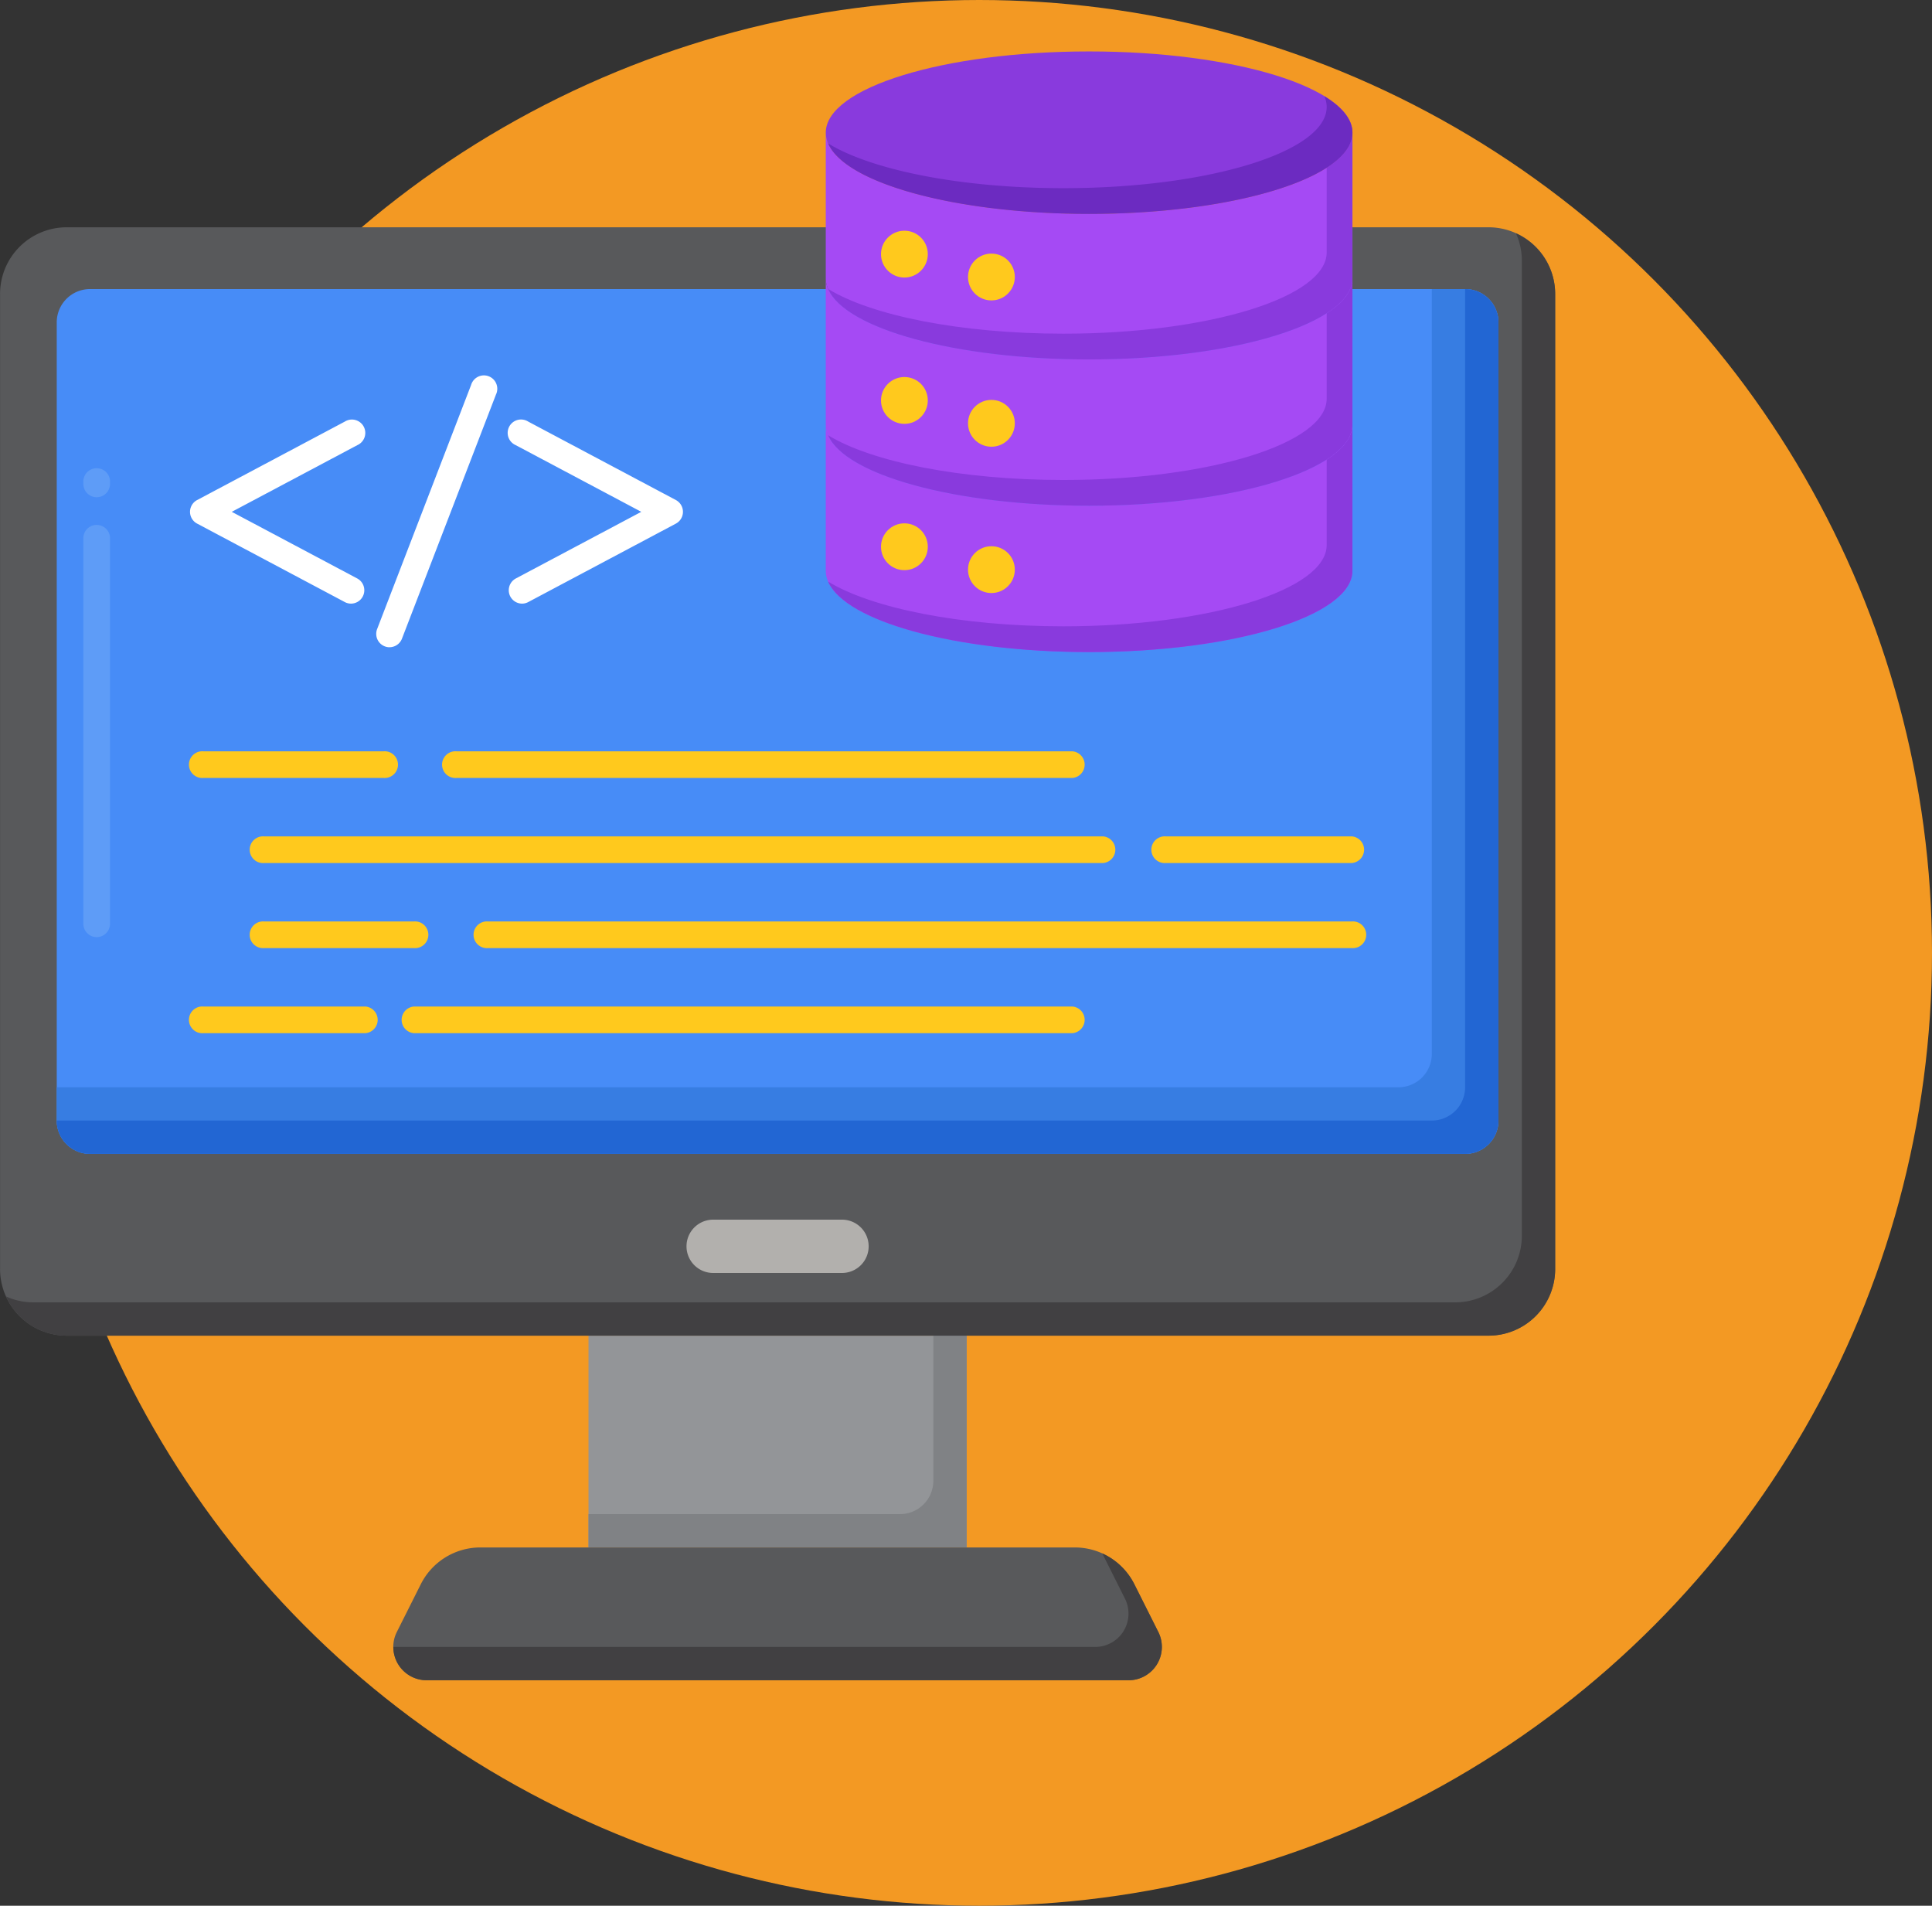 <svg xmlns="http://www.w3.org/2000/svg" width="187.867" height="185.285" viewBox="0 0 187.867 185.285">
  <rect x="0" y="0" width="187.867" height="185.285" fill="#333333" stroke="none"/>
  <g id="Group_42972" data-name="Group 42972" transform="translate(-1415.776 -1372.338)">
    <circle id="Ellipse_445" data-name="Ellipse 445" cx="92.643" cy="92.643" r="92.643" transform="translate(1418.357 1372.338)" fill="#f39923"/>
    <g id="svgexport-7_4_" data-name="svgexport-7 (4)" transform="translate(1404.461 1371.533)">
      <path id="Path_45751" data-name="Path 45751" d="M99.627,198.488H136.4v20.593H99.627Z" transform="translate(-31.086 -67.824)" fill="#939598"/>
      <path id="Path_45752" data-name="Path 45752" d="M133.158,198.488V212.6a3.24,3.24,0,0,1-3.24,3.24H99.627v3.24H136.4V198.488Z" transform="translate(-31.086 -67.824)" fill="#808285"/>
      <path id="Path_45753" data-name="Path 45753" d="M73.577,243.18h68.248a3.24,3.24,0,0,0,2.9-4.693l-2.331-4.646a6.479,6.479,0,0,0-5.792-3.574H78.8a6.481,6.481,0,0,0-5.792,3.573l-2.332,4.646a3.24,3.24,0,0,0,2.9,4.693Z" transform="translate(-20.774 -79.01)" fill="#58595b"/>
      <path id="Path_45754" data-name="Path 45754" d="M144.725,238.8l-2.332-4.646a6.474,6.474,0,0,0-3.115-2.991l2.206,4.4a3.24,3.24,0,0,1-2.9,4.693H70.343a3.239,3.239,0,0,0,3.237,3.24h68.248A3.24,3.24,0,0,0,144.725,238.8Z" transform="translate(-20.778 -79.327)" fill="#414042"/>
      <path id="Path_45755" data-name="Path 45755" d="M17.8,139.953H156.059a6.48,6.48,0,0,0,6.48-6.48v-94.8a6.48,6.48,0,0,0-6.48-6.48H17.8a6.48,6.48,0,0,0-6.48,6.48v94.8A6.48,6.48,0,0,0,17.8,139.953Z" transform="translate(0 -9.29)" fill="#58595b"/>
      <path id="Path_45756" data-name="Path 45756" d="M159.035,33.087a6.448,6.448,0,0,1,.577,2.663v94.8a6.48,6.48,0,0,1-6.48,6.48H14.868a6.45,6.45,0,0,1-2.663-.577,6.476,6.476,0,0,0,5.9,3.817H156.372a6.48,6.48,0,0,0,6.48-6.48V38.99a6.476,6.476,0,0,0-3.817-5.9Z" transform="translate(-0.313 -9.603)" fill="#414042"/>
      <path id="Path_45757" data-name="Path 45757" d="M129.454,186.269H116.926a2.592,2.592,0,1,1,0-5.184h12.528a2.592,2.592,0,1,1,0,5.184Z" transform="translate(-36.263 -61.698)" fill="#b2b0ad"/>
      <path id="Path_45758" data-name="Path 45758" d="M23.069,125.547H156.78a3.24,3.24,0,0,0,3.24-3.24V44.7a3.24,3.24,0,0,0-3.24-3.24H23.069a3.24,3.24,0,0,0-3.24,3.24v77.605a3.239,3.239,0,0,0,3.24,3.239Z" transform="translate(-2.997 -12.551)" fill="#478cf7"/>
      <path id="Path_45759" data-name="Path 45759" d="M25.125,113.879a1.3,1.3,0,0,1-1.3-1.3V75a1.3,1.3,0,0,1,2.592,0v37.584A1.3,1.3,0,0,1,25.125,113.879Zm0-42.768a1.3,1.3,0,0,1-1.3-1.3v-.324a1.3,1.3,0,0,1,2.592,0v.324A1.3,1.3,0,0,1,25.125,71.111Z" transform="translate(-4.405 -21.961)" fill="#5e9cf7"/>
      <path id="Path_45760" data-name="Path 45760" d="M156.779,41.462h-3.24v74.365a3.24,3.24,0,0,1-3.24,3.24H19.829v3.24a3.24,3.24,0,0,0,3.24,3.24H156.78a3.24,3.24,0,0,0,3.24-3.24V44.7A3.24,3.24,0,0,0,156.779,41.462Z" transform="translate(-2.997 -12.551)" fill="#377de2"/>
      <path id="Path_45761" data-name="Path 45761" d="M156.779,41.462v77.6a3.24,3.24,0,0,1-3.24,3.24H19.829a3.24,3.24,0,0,0,3.24,3.24H156.78a3.24,3.24,0,0,0,3.24-3.24V44.7A3.24,3.24,0,0,0,156.779,41.462Z" transform="translate(-2.997 -12.551)" fill="#2266d3"/>
      <path id="Path_45762" data-name="Path 45762" d="M125.626,113.406H65.741a1.3,1.3,0,1,1,0-2.592h59.885a1.3,1.3,0,0,1,0,2.592Zm-66.974,0H41.127a1.3,1.3,0,1,1,0-2.592H58.652a1.3,1.3,0,1,1,0,2.592Zm94.15,8.271h-18.09a1.3,1.3,0,1,1,0-2.592H152.8a1.3,1.3,0,0,1,0,2.592Zm-24.193,0H47.034a1.3,1.3,0,1,1,0-2.592h81.575a1.3,1.3,0,0,1,0,2.592Zm24.193,8.271h-84a1.3,1.3,0,1,1,0-2.592h84a1.3,1.3,0,1,1,0,2.592Zm-91.2,0H47.034a1.3,1.3,0,1,1,0-2.592H61.606a1.3,1.3,0,1,1,0,2.592Zm64.02,8.271H61.606a1.3,1.3,0,0,1,0-2.592h64.021a1.3,1.3,0,0,1,0,2.592Zm-68.746,0H41.127a1.3,1.3,0,1,1,0-2.592H56.881a1.3,1.3,0,0,1,0,2.592Z" transform="translate(-10.038 -36.963)" fill="#ffc91d"/>
      <path id="Path_45763" data-name="Path 45763" d="M55.487,76.658a1.288,1.288,0,0,1-.607-.152L40.519,68.877a1.295,1.295,0,0,1,0-2.289L54.881,58.96A1.3,1.3,0,1,1,56.1,61.249L43.889,67.733,56.1,74.217a1.3,1.3,0,0,1-.608,2.441Zm16.624,0a1.3,1.3,0,0,1-.609-2.441L83.71,67.733,71.5,61.249a1.3,1.3,0,1,1,1.216-2.289l14.362,7.628a1.3,1.3,0,0,1,0,2.289L72.718,76.506A1.278,1.278,0,0,1,72.112,76.658ZM59.23,80.9a1.3,1.3,0,0,1-1.209-1.762L67.161,55.4a1.3,1.3,0,1,1,2.418.932L60.439,80.065a1.3,1.3,0,0,1-1.209.831Z" transform="translate(-10.037 -17.165)" fill="#fff"/>
      <path id="Path_45764" data-name="Path 45764" d="M160.837,69.672c-14.141,0-25.606-3.535-25.606-7.9V76c0,4.361,11.464,7.9,25.606,7.9s25.606-3.535,25.606-7.9V61.775C186.443,66.136,174.979,69.672,160.837,69.672Z" transform="translate(-43.618 -19.701)" fill="#a54af4"/>
      <path id="Path_45765" data-name="Path 45765" d="M184.066,65.183V73.5c0,4.361-11.464,7.9-25.606,7.9-10,0-18.659-1.77-22.873-4.347,1.661,3.866,12.385,6.85,25.375,6.85,14.141,0,25.606-3.535,25.606-7.9V61.776C186.568,63,185.669,64.152,184.066,65.183Z" transform="translate(-43.744 -19.702)" fill="#893add"/>
      <circle id="Ellipse_438" data-name="Ellipse 438" cx="2.276" cy="2.276" r="2.276" transform="translate(96.983 51.687)" fill="#ffc91d"/>
      <circle id="Ellipse_439" data-name="Ellipse 439" cx="2.276" cy="2.276" r="2.276" transform="translate(105.444 53.912)" fill="#ffc91d"/>
      <path id="Path_45766" data-name="Path 45766" d="M160.837,47.719c-14.141,0-25.606-3.535-25.606-7.9V54.048c0,4.361,11.464,7.9,25.606,7.9s25.606-3.535,25.606-7.9V39.822C186.443,44.183,174.979,47.719,160.837,47.719Z" transform="translate(-43.618 -11.974)" fill="#a54af4"/>
      <path id="Path_45767" data-name="Path 45767" d="M184.066,43.23v8.316c0,4.361-11.464,7.9-25.606,7.9-10,0-18.659-1.77-22.873-4.348,1.661,3.866,12.385,6.85,25.375,6.85,14.141,0,25.606-3.535,25.606-7.9V39.822c0,1.221-.9,2.376-2.5,3.408Z" transform="translate(-43.744 -11.974)" fill="#893add"/>
      <circle id="Ellipse_440" data-name="Ellipse 440" cx="2.276" cy="2.276" r="2.276" transform="translate(96.983 37.462)" fill="#ffc91d"/>
      <circle id="Ellipse_441" data-name="Ellipse 441" cx="2.276" cy="2.276" r="2.276" transform="translate(105.444 39.686)" fill="#ffc91d"/>
      <path id="Path_45768" data-name="Path 45768" d="M160.837,25.888c-14.141,0-25.606-3.535-25.606-7.9V32.138c0,4.361,11.464,7.9,25.606,7.9s25.606-3.535,25.606-7.9V17.991c0,4.361-11.464,7.9-25.606,7.9Z" transform="translate(-43.618 -4.289)" fill="#a54af4"/>
      <path id="Path_45769" data-name="Path 45769" d="M184.066,21.4v8.237c0,4.361-11.464,7.9-25.606,7.9-10,0-18.659-1.769-22.873-4.347,1.661,3.866,12.385,6.85,25.375,6.85,14.141,0,25.606-3.535,25.606-7.9V17.992C186.568,19.212,185.669,20.368,184.066,21.4Z" transform="translate(-43.744 -4.29)" fill="#893add"/>
      <circle id="Ellipse_442" data-name="Ellipse 442" cx="2.276" cy="2.276" r="2.276" transform="translate(96.983 23.237)" fill="#ffc91d"/>
      <circle id="Ellipse_443" data-name="Ellipse 443" cx="2.276" cy="2.276" r="2.276" transform="translate(105.444 25.461)" fill="#ffc91d"/>
      <ellipse id="Ellipse_444" data-name="Ellipse 444" cx="25.606" cy="7.897" rx="25.606" ry="7.897" transform="translate(91.613 5.805)" fill="#893add"/>
      <path id="Path_45770" data-name="Path 45770" d="M183.836,12.515a2.644,2.644,0,0,1,.231,1.047c0,4.361-11.464,7.9-25.606,7.9-10,0-18.659-1.77-22.872-4.348,1.661,3.866,12.385,6.85,25.375,6.85,14.141,0,25.606-3.535,25.606-7.9,0-1.277-.989-2.481-2.733-3.548Z" transform="translate(-43.744 -2.362)" fill="#6c2bc1"/>
    </g>
  </g>
</svg>
